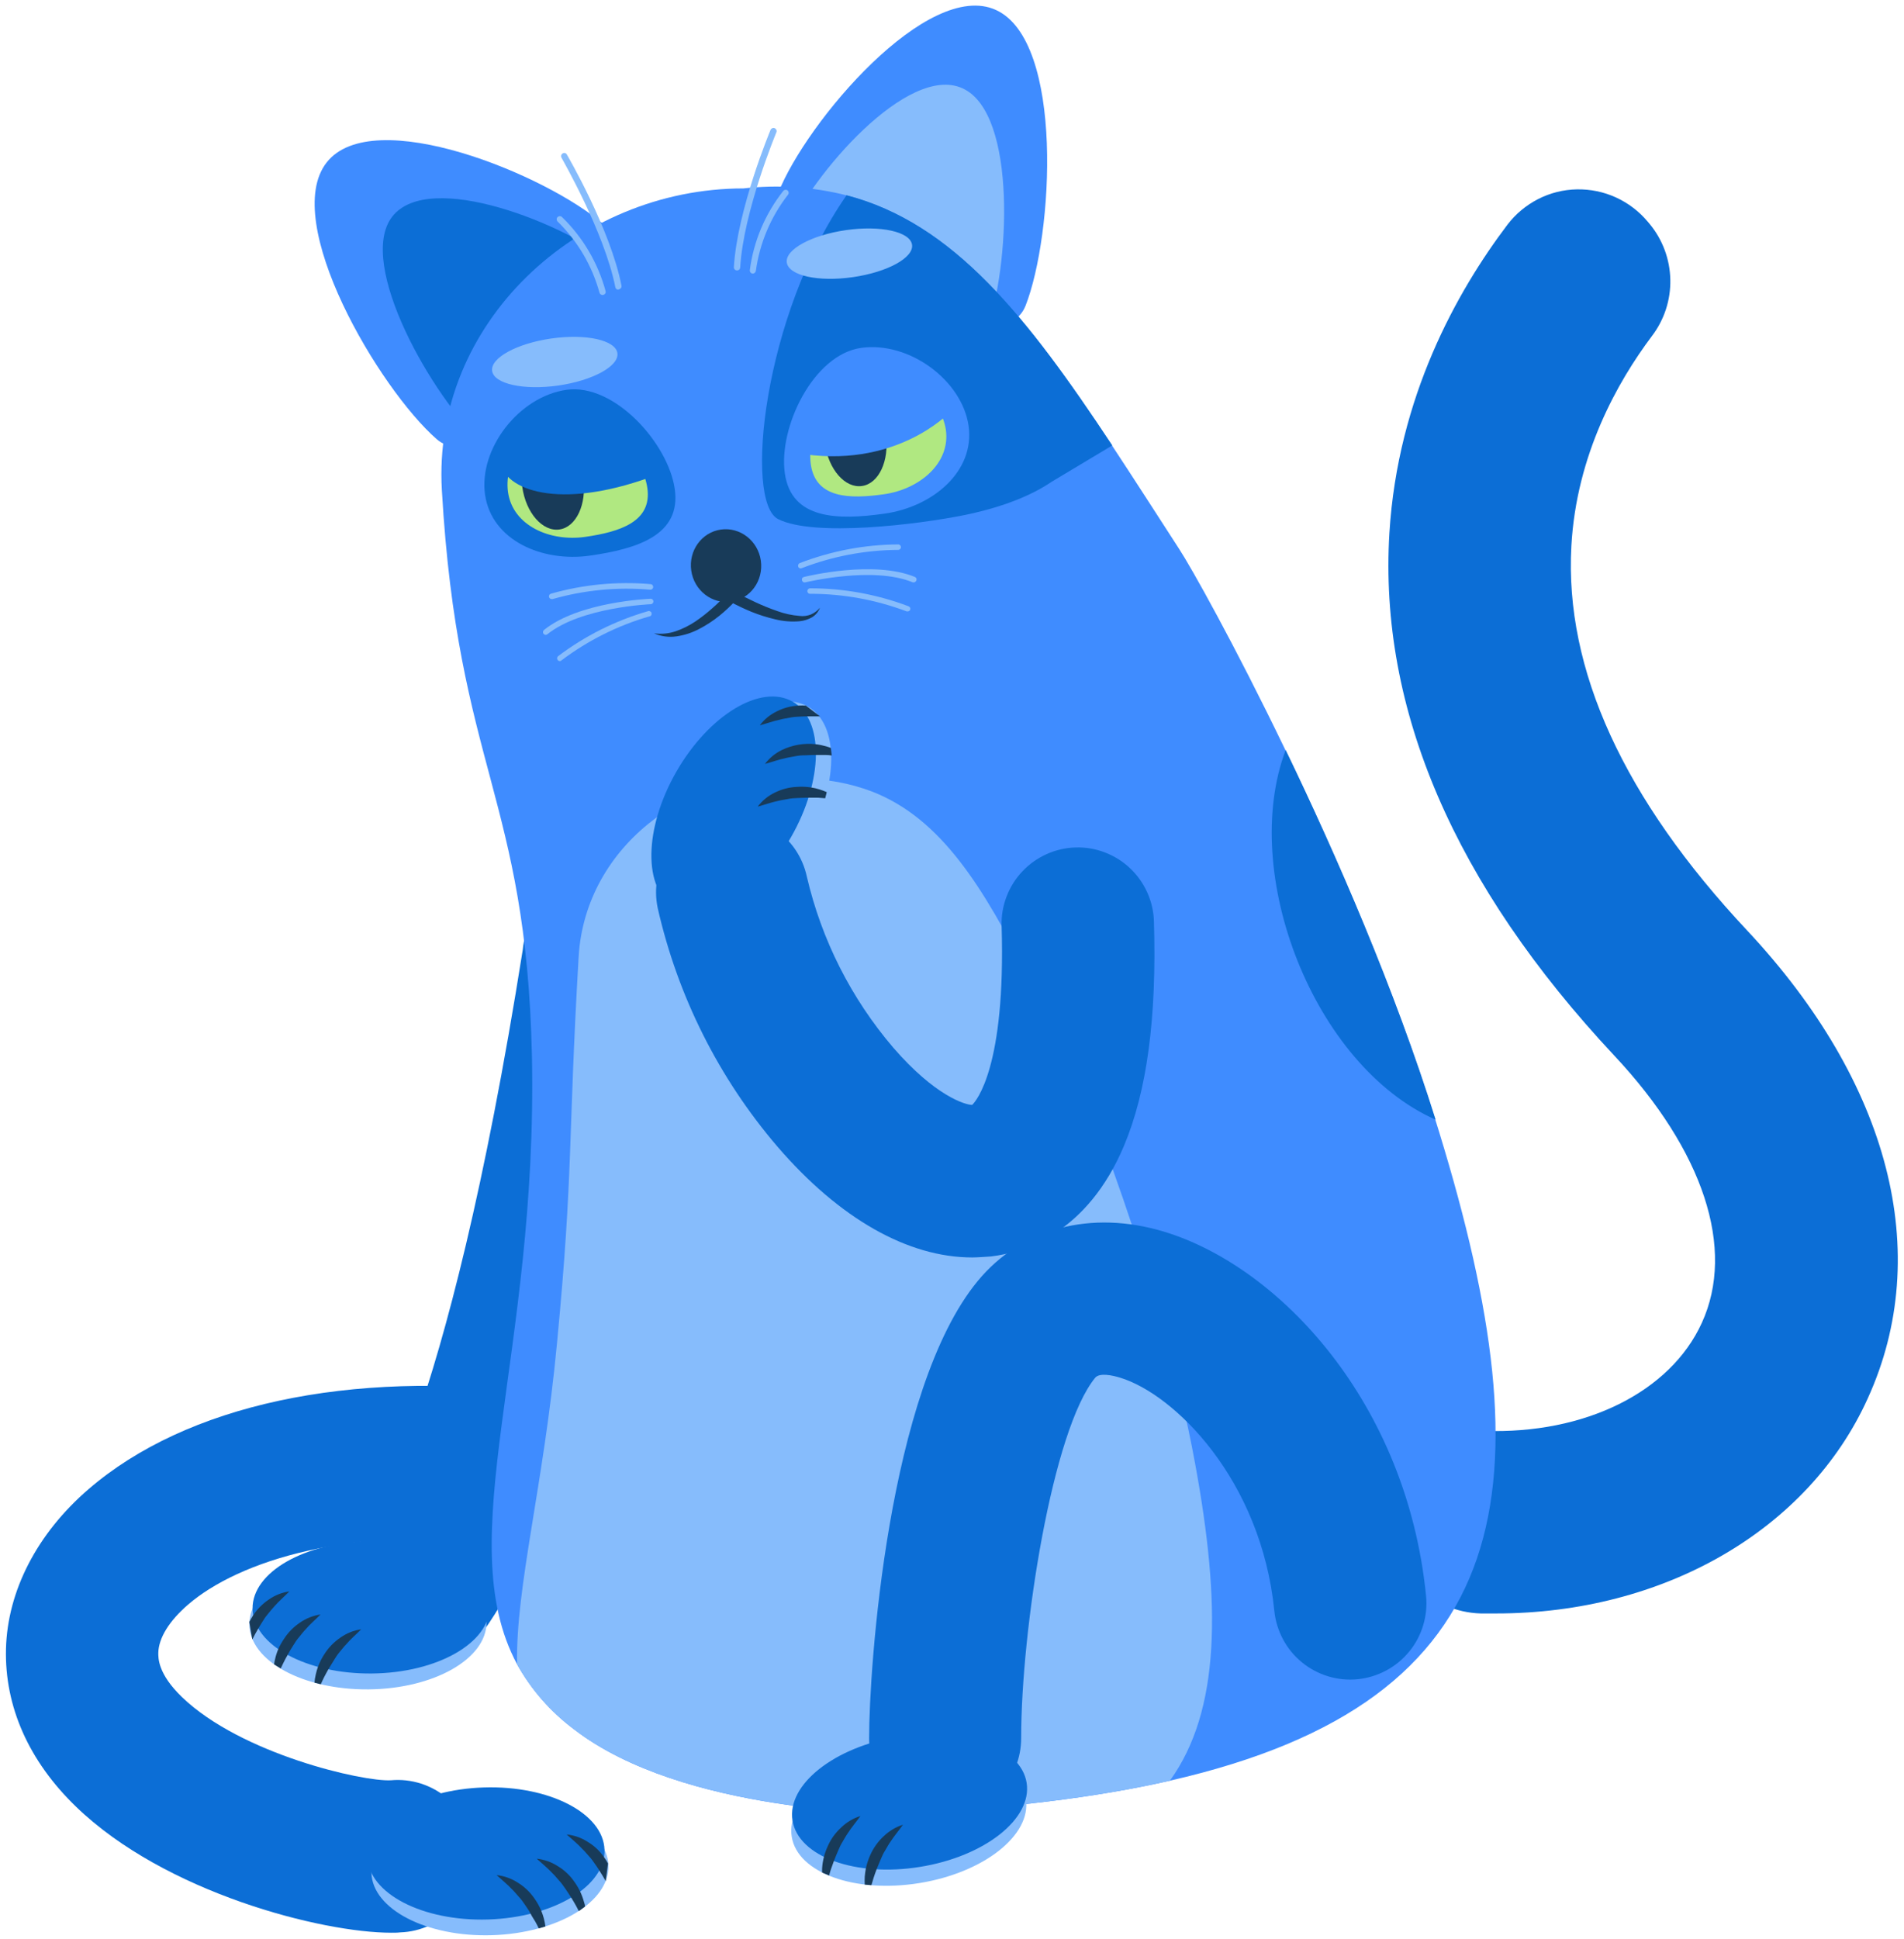<svg width="223" height="227" viewBox="0 0 223 227" fill="none" xmlns="http://www.w3.org/2000/svg">
<path d="M45.821 226.28C37.691 226.28 19.321 221.6 8.911 211.53C3.371 206.19 0.531 199.78 0.701 193.04C0.871 186.3 4.321 179.55 10.381 174.34C21.821 164.48 40.931 160.37 62.821 163.05C64.011 163.16 65.161 163.51 66.211 164.08C67.261 164.65 68.191 165.42 68.931 166.35C69.681 167.28 70.231 168.35 70.561 169.5C70.891 170.65 70.981 171.85 70.831 173.03C70.681 174.21 70.301 175.36 69.711 176.39C69.121 177.42 68.321 178.33 67.371 179.05C66.421 179.77 65.331 180.29 64.181 180.59C63.021 180.88 61.821 180.94 60.641 180.77C41.041 178.36 27.841 182.85 22.031 187.86C19.831 189.76 18.581 191.76 18.541 193.51C18.541 194.12 18.481 195.96 21.311 198.69C28.251 205.37 42.531 208.62 45.791 208.43C46.981 208.32 48.181 208.46 49.311 208.82C50.451 209.19 51.501 209.77 52.401 210.55C53.301 211.33 54.041 212.28 54.571 213.35C55.101 214.42 55.411 215.58 55.481 216.77C55.551 217.96 55.391 219.15 54.991 220.28C54.591 221.41 53.981 222.44 53.181 223.32C52.381 224.2 51.411 224.92 50.321 225.42C49.241 225.92 48.071 226.2 46.871 226.24C46.551 226.28 46.191 226.28 45.821 226.28Z" fill="#0C6ED6"/>
<path d="M57.62 226.57C65.29 226.33 71.39 222.68 71.26 218.41C71.13 214.14 64.81 210.87 57.14 211.11C49.47 211.35 43.37 215 43.5 219.27C43.63 223.53 49.95 226.8 57.62 226.57Z" fill="#86BCFC"/>
<path d="M57.161 224.73C64.831 224.49 70.931 220.84 70.801 216.57C70.671 212.3 64.351 209.03 56.681 209.27C49.011 209.51 42.911 213.16 43.041 217.43C43.181 221.69 49.501 224.96 57.161 224.73Z" fill="#0C6ED6"/>
<path d="M63.88 225.55C63.84 225.24 63.78 224.93 63.7 224.62C63.62 224.32 63.52 224.02 63.4 223.72C63.18 223.19 62.9 222.69 62.56 222.22C62.05 221.49 61.39 220.87 60.62 220.4C59.88 219.92 59.04 219.63 58.16 219.53C58.83 220.14 59.44 220.63 59.98 221.21C60.27 221.48 60.51 221.8 60.77 222.08C61.04 222.36 61.26 222.67 61.48 223C61.69 223.33 61.96 223.67 62.15 224.06C62.34 224.45 62.52 224.67 62.7 224.99C62.88 225.31 62.97 225.5 63.1 225.77L63.88 225.55Z" fill="#183B59"/>
<path d="M68.521 223.22C68.521 223.04 68.451 222.87 68.401 222.69C68.171 221.83 67.781 221.02 67.261 220.3C66.751 219.56 66.091 218.94 65.321 218.48C64.581 218 63.741 217.71 62.861 217.61C63.531 218.22 64.141 218.71 64.681 219.29C64.971 219.56 65.211 219.88 65.471 220.16C65.731 220.44 65.961 220.75 66.181 221.08C66.401 221.41 66.681 221.8 66.911 222.18C67.141 222.55 67.261 222.77 67.441 223.08C67.611 223.38 67.671 223.53 67.791 223.75L68.521 223.22Z" fill="#183B59"/>
<path d="M71.211 218.17C71.071 217.92 70.921 217.67 70.751 217.44C70.251 216.71 69.591 216.09 68.831 215.64C68.091 215.16 67.241 214.86 66.371 214.78C67.041 215.38 67.651 215.87 68.191 216.46C68.481 216.73 68.721 217.04 68.981 217.32C69.241 217.6 69.471 217.91 69.691 218.24C69.911 218.57 70.051 218.75 70.211 219.02C70.471 219.41 70.701 219.82 70.941 220.24L71.211 218.17Z" fill="#183B59"/>
<path d="M47.65 196.63C45.82 196.63 44.04 196.07 42.55 195.03C41.05 193.99 39.91 192.51 39.28 190.8C38.65 189.09 38.56 187.22 39.02 185.46C39.48 183.69 40.47 182.11 41.86 180.92C42.92 179.69 52.29 167.56 61.23 111.17C61.34 109.95 61.69 108.76 62.28 107.69C62.86 106.61 63.67 105.67 64.63 104.92C65.6 104.17 66.71 103.62 67.89 103.31C69.08 103 70.31 102.95 71.52 103.14C72.73 103.33 73.89 103.77 74.92 104.43C75.95 105.09 76.84 105.95 77.52 106.97C78.2 107.99 78.67 109.13 78.89 110.34C79.11 111.54 79.08 112.78 78.8 113.98C68.69 177.86 57.18 191.97 52.7 195.06C51.21 196.08 49.45 196.63 47.65 196.63Z" fill="#0C6ED6"/>
<path d="M43.161 197.79C50.831 197.72 57.011 194.2 56.981 189.93C56.941 185.66 50.691 182.25 43.021 182.32C35.351 182.39 29.171 185.91 29.201 190.18C29.241 194.46 35.491 197.86 43.161 197.79Z" fill="#86BCFC"/>
<path d="M43.54 195.93C51.21 195.86 57.39 192.34 57.36 188.07C57.32 183.8 51.07 180.39 43.4 180.46C35.73 180.53 29.55 184.05 29.58 188.32C29.62 192.6 35.87 196 43.54 195.93Z" fill="#0C6ED6"/>
<path d="M36.83 197C36.86 196.69 36.9 196.37 36.98 196.06C37.05 195.75 37.13 195.45 37.24 195.15C37.44 194.61 37.7 194.1 38.02 193.62C38.5 192.87 39.14 192.22 39.88 191.72C40.6 191.21 41.43 190.88 42.3 190.76C41.68 191.39 41.06 191.9 40.55 192.51C40.27 192.79 40.04 193.11 39.79 193.4C39.54 193.69 39.32 194.02 39.12 194.36C38.92 194.69 38.67 195.08 38.45 195.45C38.24 195.82 38.11 196.08 37.94 196.4C37.77 196.72 37.7 196.93 37.57 197.19L36.83 197Z" fill="#183B59"/>
<path d="M32.1 194.86C32.12 194.68 32.16 194.5 32.2 194.32C32.29 193.89 32.42 193.48 32.59 193.08C32.77 192.66 33 192.26 33.26 191.88C33.74 191.13 34.38 190.48 35.12 189.98C35.84 189.48 36.67 189.15 37.54 189.02C36.92 189.65 36.3 190.16 35.79 190.77C35.51 191.05 35.28 191.37 35.03 191.67C34.78 191.96 34.56 192.28 34.36 192.62C34.12 192.98 33.9 193.36 33.69 193.75C33.52 194.04 33.36 194.35 33.2 194.67C33.04 194.98 32.99 195.13 32.88 195.34L32.1 194.86Z" fill="#183B59"/>
<path d="M29.201 189.89C29.331 189.64 29.481 189.39 29.631 189.15C30.111 188.41 30.741 187.77 31.471 187.28C32.191 186.77 33.021 186.44 33.891 186.32C33.281 186.94 32.661 187.46 32.141 188.06C31.871 188.35 31.631 188.66 31.381 188.96C31.131 189.25 30.911 189.57 30.711 189.91C30.511 190.25 30.371 190.44 30.221 190.71C29.981 191.11 29.761 191.53 29.551 191.95L29.201 189.89Z" fill="#183B59"/>
<path d="M175.231 188.9C174.631 188.9 174.031 188.9 173.421 188.9C167.591 188.73 162.731 184.02 162.731 178.21C162.731 176.77 163.021 175.35 163.581 174.03C164.141 172.71 164.961 171.51 166.001 170.51C167.031 169.51 168.261 168.73 169.601 168.22C170.941 167.71 172.371 167.47 173.811 167.52C185.621 167.94 195.631 162.98 199.321 154.88C203.291 146.2 199.541 134.76 189.051 123.57C170.351 103.59 161.471 83 162.731 62.38C163.711 46.5 170.621 34.15 176.551 26.31C177.511 25.05 178.741 24.03 180.141 23.31C181.551 22.59 183.101 22.2 184.681 22.17C186.261 22.14 187.831 22.46 189.271 23.12C190.711 23.78 191.981 24.75 192.991 25.96L193.211 26.22C194.731 28.06 195.581 30.35 195.631 32.74C195.681 35.12 194.921 37.45 193.471 39.35C189.461 44.69 184.631 53.22 184.041 63.94C183.241 78.38 190.171 93.52 204.631 108.94C221.331 126.77 226.491 146.74 218.761 163.71C211.771 179.17 194.821 188.9 175.231 188.9Z" fill="#0C6ED6"/>
<path d="M120.101 35.83C119.431 37.48 117.781 38.29 115.571 38.45C108.581 38.97 96.031 33.11 92.101 27.33C90.991 25.7 90.561 24.07 91.141 22.6C94.431 14.26 108.671 -2.48 116.651 1.17C124.651 4.83 123.381 27.51 120.101 35.83Z" fill="#3F8CFF"/>
<path d="M115.57 38.5C108.58 39.02 96.03 33.16 92.1 27.38C95.08 20.45 106.35 7.42 112.73 10.34C119.22 13.27 118.2 31.59 115.57 38.5Z" fill="#86BCFC"/>
<path d="M51.151 51.42C52.49 52.59 54.331 52.54 56.38 51.67C62.831 48.92 71.27 37.94 72.1 31C72.341 29.04 71.971 27.4 70.76 26.32C64.01 20.43 43.66 12.11 38.251 19.03C32.84 25.95 44.401 45.53 51.151 51.42Z" fill="#3F8CFF"/>
<path d="M56.38 51.66C62.83 48.91 71.27 37.93 72.1 30.99C66.27 26.2 50.27 19.82 45.95 25.35C41.63 30.88 50.86 46.77 56.38 51.66Z" fill="#0C6ED6"/>
<path d="M137.021 208.48C128.401 210.44 118.111 211.71 105.941 212.29C104.311 212.36 79.951 212.29 67.241 202.47C64.501 200.43 62.221 197.83 60.561 194.85C52.691 180.2 63.021 158.59 62.301 123.62C61.631 93.3 53.621 89.83 51.751 57.38C50.621 37.9 67.571 22.06 87.071 22.06C91.111 21.6 95.201 21.87 99.151 22.87C111.671 26.14 120.301 37.13 130.241 52.16C132.751 55.96 135.351 60.02 138.111 64.28C139.451 66.32 144.561 75.39 150.551 87.82C156.551 100.24 163.311 115.79 168.111 131.1L168.571 132.58C181.211 173.83 178.201 199.09 137.021 208.48Z" fill="#3F8CFF"/>
<path d="M137.021 208.48C128.401 210.44 118.111 211.71 105.941 212.29C104.311 212.36 79.951 212.29 67.241 202.47C64.501 200.43 62.221 197.84 60.561 194.85C60.391 185.73 63.661 174.01 65.241 157.22C67.181 136.92 66.501 133.84 67.771 112.03C68.531 98.93 81.091 89.67 94.121 91.19C96.861 91.2 99.571 91.7 102.131 92.67C110.251 95.83 115.151 103.84 120.621 114.66C122.001 117.4 123.431 120.31 124.941 123.34C126.461 126.37 136.031 149.76 139.971 171.34C143.001 187.78 142.961 200.25 137.021 208.48Z" fill="#86BCFC"/>
<path d="M130.271 52.15L123.181 56.4C119.811 58.69 115.451 59.79 113.031 60.29C107.461 61.42 95.331 62.89 91.141 60.78C87.131 58.78 89.361 36.91 99.151 22.86C111.701 26.13 120.321 37.12 130.271 52.15Z" fill="#0C6ED6"/>
<path d="M113.441 49.85C114.201 55.19 109.251 59.33 103.641 60.13C98.031 60.93 92.691 60.8 91.921 55.42C91.151 50.04 95.261 41.51 100.861 40.73C106.471 39.94 112.671 44.51 113.441 49.85Z" fill="#3F8CFF"/>
<path d="M110.78 50.31C111.34 54.24 107.69 57.27 103.57 57.86C99.45 58.45 95.56 58.34 94.97 54.41C94.38 50.48 97.42 44.19 101.54 43.6C105.66 43.01 110.19 46.37 110.78 50.31Z" fill="#B0E881"/>
<path d="M100.96 56.9C102.93 56.62 104.18 53.94 103.75 50.92C103.32 47.9 101.37 45.68 99.4 45.96C97.43 46.24 96.18 48.92 96.61 51.94C97.04 54.97 98.98 57.19 100.96 56.9Z" fill="#183B59"/>
<path d="M56.81 57.92C57.58 63.26 63.49 65.85 69.1 65.05C74.71 64.25 79.79 62.62 79.03 57.26C78.27 51.9 71.94 44.84 66.34 45.64C60.74 46.44 56.05 52.57 56.81 57.92Z" fill="#0C6ED6"/>
<path d="M59.5 57.62C60.06 61.55 64.41 63.44 68.52 62.86C72.63 62.27 76.38 61.07 75.82 57.14C75.26 53.21 70.61 48.01 66.47 48.6C62.33 49.18 58.94 53.68 59.5 57.62Z" fill="#B0E881"/>
<path d="M65.521 61.99C67.491 61.71 68.741 59.03 68.311 56.01C67.881 52.99 65.931 50.77 63.961 51.05C61.991 51.33 60.741 54.01 61.171 57.03C61.601 60.05 63.551 62.27 65.521 61.99Z" fill="#183B59"/>
<path d="M85.64 70.44C87.89 70.12 89.44 67.97 89.11 65.64C88.78 63.31 86.68 61.68 84.43 62C82.18 62.32 80.63 64.47 80.96 66.8C81.29 69.13 83.39 70.76 85.64 70.44Z" fill="#183B59"/>
<path d="M96.03 71.15C95.86 71.62 95.53 72.01 95.11 72.27C94.67 72.52 94.18 72.68 93.68 72.73C92.7 72.82 91.71 72.74 90.76 72.5C89.82 72.28 88.91 71.99 88.01 71.63C87.12 71.26 86.27 70.86 85.41 70.39L86.21 70.25C85.59 70.93 84.92 71.56 84.21 72.13C83.49 72.7 82.72 73.21 81.9 73.63C81.08 74.07 80.19 74.36 79.27 74.5C78.36 74.64 77.44 74.52 76.6 74.15C77.46 74.27 78.34 74.18 79.16 73.9C79.96 73.62 80.73 73.24 81.43 72.77C82.13 72.3 82.8 71.77 83.43 71.21C84.07 70.65 84.68 70.05 85.25 69.41L85.59 69.02L86.04 69.27C86.82 69.71 87.66 70.13 88.49 70.51C89.32 70.9 90.17 71.24 91.03 71.54C91.87 71.85 92.75 72.04 93.65 72.11C94.09 72.17 94.54 72.11 94.96 71.95C95.38 71.77 95.75 71.5 96.03 71.15Z" fill="#183B59"/>
<path d="M93.791 66.55C93.731 66.55 93.661 66.53 93.611 66.5C93.561 66.47 93.511 66.42 93.491 66.36C93.461 66.28 93.461 66.19 93.491 66.11C93.521 66.03 93.581 65.97 93.661 65.93C97.341 64.51 101.261 63.76 105.211 63.74C105.291 63.74 105.371 63.78 105.431 63.84C105.491 63.9 105.521 63.98 105.521 64.07C105.521 64.11 105.511 64.15 105.491 64.19C105.471 64.23 105.451 64.26 105.421 64.29C105.391 64.32 105.351 64.34 105.311 64.36C105.271 64.38 105.231 64.38 105.191 64.38C101.331 64.4 97.501 65.13 93.901 66.52L93.791 66.55Z" fill="#86BCFC"/>
<path d="M106.311 71.58H106.191C102.581 70.22 98.751 69.52 94.891 69.52C94.85 69.52 94.8 69.52 94.76 69.5C94.721 69.49 94.68 69.46 94.65 69.43C94.621 69.4 94.601 69.36 94.581 69.33C94.561 69.29 94.561 69.25 94.561 69.21C94.561 69.13 94.591 69.04 94.65 68.98C94.71 68.92 94.79 68.88 94.871 68.88C98.82 68.87 102.741 69.59 106.431 70.99C106.471 71.01 106.501 71.03 106.531 71.06C106.561 71.09 106.581 71.13 106.601 71.16C106.621 71.2 106.621 71.24 106.621 71.28C106.621 71.32 106.611 71.36 106.601 71.4C106.571 71.45 106.531 71.5 106.481 71.53C106.431 71.57 106.371 71.58 106.311 71.58Z" fill="#86BCFC"/>
<path d="M107.04 68.18C107 68.19 106.96 68.19 106.91 68.18C102.23 66.24 94.39 68.18 94.31 68.18C94.23 68.2 94.14 68.19 94.07 68.14C94 68.1 93.95 68.03 93.93 67.94C93.92 67.9 93.92 67.86 93.92 67.81C93.93 67.77 93.94 67.73 93.96 67.69C93.98 67.65 94.01 67.62 94.05 67.6C94.08 67.58 94.12 67.56 94.16 67.55C94.49 67.47 102.32 65.55 107.16 67.55C107.2 67.57 107.23 67.59 107.26 67.62C107.29 67.65 107.31 67.68 107.33 67.72C107.35 67.76 107.35 67.8 107.35 67.84C107.35 67.88 107.34 67.92 107.33 67.96C107.31 68.02 107.27 68.07 107.21 68.11C107.17 68.16 107.11 68.18 107.04 68.18Z" fill="#86BCFC"/>
<path d="M64.62 70.14C64.55 70.14 64.48 70.12 64.43 70.08C64.37 70.04 64.33 69.98 64.31 69.91C64.28 69.83 64.29 69.74 64.33 69.67C64.37 69.59 64.44 69.54 64.52 69.51C68.32 68.43 72.29 68.05 76.22 68.39C76.3 68.4 76.38 68.44 76.43 68.51C76.48 68.58 76.51 68.66 76.5 68.75C76.5 68.79 76.48 68.83 76.46 68.87C76.44 68.91 76.41 68.94 76.38 68.97C76.35 69 76.31 69.02 76.27 69.03C76.23 69.04 76.19 69.04 76.15 69.04C72.3 68.71 68.43 69.08 64.72 70.14H64.62Z" fill="#86BCFC"/>
<path d="M65.57 77.4C65.52 77.4 65.47 77.39 65.43 77.37C65.39 77.35 65.35 77.32 65.32 77.28C65.27 77.21 65.24 77.13 65.25 77.04C65.26 76.96 65.3 76.88 65.37 76.82C68.52 74.44 72.08 72.66 75.88 71.56C75.92 71.54 75.97 71.53 76.01 71.54C76.06 71.54 76.1 71.55 76.14 71.57C76.18 71.59 76.22 71.62 76.25 71.65C76.28 71.69 76.3 71.73 76.31 71.77C76.32 71.81 76.32 71.86 76.32 71.91C76.31 71.96 76.29 72 76.27 72.04C76.24 72.08 76.21 72.11 76.17 72.13C76.13 72.15 76.09 72.17 76.04 72.17C72.33 73.24 68.85 74.99 65.77 77.31C65.72 77.37 65.65 77.4 65.57 77.4Z" fill="#86BCFC"/>
<path d="M63.92 74.33C63.87 74.33 63.83 74.32 63.78 74.3C63.74 74.28 63.7 74.25 63.67 74.21C63.64 74.18 63.62 74.14 63.61 74.1C63.6 74.06 63.59 74.02 63.6 73.97C63.6 73.93 63.62 73.89 63.64 73.85C63.66 73.81 63.69 73.78 63.72 73.75C67.81 70.46 75.86 70.12 76.2 70.1C76.28 70.1 76.37 70.13 76.43 70.19C76.49 70.25 76.53 70.33 76.53 70.41C76.53 70.49 76.5 70.57 76.44 70.64C76.38 70.7 76.3 70.74 76.22 70.74C76.13 70.74 68.04 71.09 64.12 74.25C64.07 74.3 64 74.33 63.92 74.33Z" fill="#86BCFC"/>
<path d="M86.291 31.66C86.191 31.65 86.101 31.61 86.041 31.54C85.981 31.47 85.941 31.37 85.951 31.28C86.351 24.55 90.211 15.29 90.251 15.2C90.291 15.11 90.361 15.05 90.451 15.01C90.541 14.97 90.641 14.97 90.731 15.01C90.821 15.05 90.891 15.12 90.931 15.21C90.971 15.3 90.971 15.4 90.931 15.49C90.901 15.58 87.081 24.72 86.691 31.33C86.681 31.43 86.641 31.52 86.571 31.58C86.481 31.63 86.391 31.67 86.291 31.66Z" fill="#86BCFC"/>
<path d="M88.21 32.03H88.15C88.1 32.03 88.061 32.01 88.01 31.99C87.971 31.97 87.93 31.94 87.9 31.9C87.871 31.86 87.85 31.82 87.831 31.77C87.82 31.72 87.811 31.68 87.82 31.63C88.26 28.24 89.621 25.03 91.74 22.35C91.77 22.31 91.811 22.28 91.85 22.26C91.891 22.24 91.941 22.22 91.981 22.22C92.031 22.22 92.07 22.22 92.121 22.23C92.171 22.24 92.21 22.27 92.24 22.3C92.281 22.33 92.311 22.37 92.331 22.41C92.35 22.45 92.371 22.5 92.371 22.54C92.371 22.59 92.371 22.63 92.361 22.68C92.35 22.73 92.32 22.77 92.29 22.8C90.281 25.38 88.981 28.45 88.531 31.69C88.52 31.78 88.481 31.86 88.421 31.92C88.371 31.98 88.29 32.02 88.21 32.03Z" fill="#86BCFC"/>
<path d="M72.42 33.92C72.34 33.92 72.26 33.89 72.19 33.84C72.13 33.79 72.08 33.71 72.07 33.63C70.78 27.14 65.81 18.58 65.76 18.46C65.71 18.38 65.7 18.28 65.73 18.18C65.76 18.08 65.82 18.01 65.9 17.96C65.94 17.94 65.99 17.92 66.03 17.91C66.08 17.9 66.13 17.91 66.17 17.92C66.22 17.93 66.26 17.95 66.3 17.98C66.34 18.01 66.37 18.05 66.39 18.09C66.44 18.18 71.5 26.83 72.79 33.45C72.81 33.55 72.79 33.64 72.73 33.72C72.67 33.8 72.59 33.86 72.49 33.87L72.42 33.92Z" fill="#86BCFC"/>
<path d="M70.571 34.54C70.491 34.54 70.411 34.51 70.341 34.46C70.281 34.41 70.231 34.34 70.211 34.26C69.341 31.1 67.651 28.23 65.311 25.94C65.281 25.91 65.251 25.87 65.231 25.82C65.211 25.78 65.201 25.73 65.201 25.68C65.201 25.63 65.211 25.58 65.221 25.54C65.241 25.5 65.261 25.45 65.301 25.42C65.331 25.39 65.371 25.36 65.421 25.34C65.461 25.32 65.511 25.31 65.561 25.31C65.611 25.31 65.661 25.32 65.701 25.33C65.741 25.35 65.791 25.37 65.821 25.41C68.271 27.79 70.041 30.79 70.931 34.09C70.951 34.18 70.941 34.28 70.891 34.36C70.841 34.44 70.761 34.5 70.671 34.52L70.571 34.54Z" fill="#86BCFC"/>
<path d="M99.88 32.45C103.93 31.87 107.04 30.17 106.82 28.65C106.6 27.13 103.14 26.36 99.09 26.94C95.04 27.52 91.93 29.22 92.15 30.74C92.38 32.27 95.83 33.03 99.88 32.45Z" fill="#86BCFC"/>
<path d="M65.37 45.14C69.42 44.56 72.53 42.86 72.31 41.34C72.09 39.82 68.63 39.05 64.58 39.63C60.53 40.21 57.42 41.91 57.64 43.43C57.86 44.95 61.32 45.71 65.37 45.14Z" fill="#86BCFC"/>
<path d="M94.43 98.62C98.25 91.97 98.34 84.85 94.64 82.73C90.94 80.61 84.84 84.27 81.02 90.92C77.2 97.57 77.1 104.68 80.81 106.81C84.51 108.93 90.61 105.27 94.43 98.62Z" fill="#86BCFC"/>
<path d="M92.631 98.04C96.451 91.39 96.551 84.28 92.841 82.15C89.141 80.02 83.041 83.69 79.221 90.34C75.401 96.99 75.301 104.11 79.011 106.23C82.711 108.36 88.801 104.69 92.631 98.04Z" fill="#0C6ED6"/>
<path d="M96.83 92.74C96.54 92.61 96.24 92.5 95.94 92.41C95.64 92.32 95.33 92.24 95.02 92.2C94.45 92.11 93.88 92.08 93.3 92.13C92.41 92.17 91.54 92.4 90.74 92.8C89.95 93.18 89.27 93.74 88.74 94.44C89.59 94.21 90.34 93.93 91.12 93.77C91.5 93.67 91.89 93.63 92.27 93.55C92.64 93.47 93.04 93.44 93.43 93.43C93.82 93.42 94.28 93.39 94.7 93.39H95.78L96.65 93.46L96.83 92.74Z" fill="#183B59"/>
<path d="M97.31 87.57C97.14 87.5 96.98 87.44 96.8 87.39C96.38 87.27 95.96 87.18 95.52 87.13C94.17 86.98 92.81 87.22 91.59 87.8C90.8 88.18 90.12 88.75 89.59 89.44C90.44 89.21 91.19 88.93 91.97 88.77C92.35 88.67 92.74 88.62 93.13 88.54C93.51 88.46 93.9 88.43 94.29 88.43C94.68 88.42 95.16 88.38 95.63 88.39H96.66C96.91 88.39 97.17 88.41 97.42 88.45L97.31 87.57Z" fill="#183B59"/>
<path d="M94.39 82.61C94.1 82.59 93.82 82.59 93.53 82.61C92.65 82.65 91.78 82.88 90.99 83.28C90.2 83.66 89.51 84.22 88.99 84.92C89.84 84.69 90.59 84.41 91.37 84.25C91.75 84.14 92.14 84.1 92.52 84.02C92.9 83.94 93.28 83.91 93.68 83.9C94.07 83.89 94.3 83.86 94.62 83.87C95.09 83.87 95.56 83.87 96.04 83.87L94.39 82.61Z" fill="#183B59"/>
<path d="M113.881 147.22C106.341 147.22 98.321 142.68 91.061 134.25C84.181 126.22 79.371 116.63 77.031 106.31C76.791 105.16 76.771 103.98 76.991 102.83C77.211 101.68 77.651 100.58 78.281 99.6C79.571 97.61 81.601 96.23 83.921 95.74C85.071 95.5 86.251 95.48 87.401 95.7C88.551 95.92 89.651 96.36 90.631 97C92.621 98.29 94.001 100.32 94.501 102.64C96.221 110.04 99.701 116.91 104.641 122.68C109.511 128.3 113.041 129.36 113.861 129.36C114.331 128.91 117.811 124.95 117.311 108.4C117.271 107.23 117.471 106.06 117.891 104.97C118.311 103.87 118.931 102.87 119.741 102.02C120.541 101.17 121.511 100.48 122.581 100C123.651 99.52 124.801 99.25 125.971 99.22C127.141 99.18 128.311 99.38 129.401 99.8C130.501 100.22 131.501 100.84 132.351 101.65C133.201 102.45 133.891 103.42 134.371 104.49C134.851 105.56 135.121 106.71 135.151 107.88C135.491 119.15 134.341 127.75 131.631 134.18C127.351 144.31 120.061 146.62 116.091 147.1C115.361 147.15 114.621 147.21 113.881 147.22Z" fill="#0C6ED6"/>
<path d="M110.711 212.45C108.341 212.45 106.071 211.51 104.401 209.83C102.731 208.16 101.791 205.89 101.791 203.52C101.791 195.51 103.951 162.78 114.511 149.98C119.631 143.77 127.791 141.61 136.361 144.21C149.891 148.32 164.771 164.25 167.021 186.83C167.141 188 167.021 189.17 166.681 190.3C166.341 191.42 165.791 192.47 165.041 193.37C164.301 194.28 163.381 195.03 162.351 195.58C161.321 196.13 160.191 196.48 159.021 196.6C157.851 196.72 156.681 196.6 155.551 196.26C154.431 195.92 153.381 195.36 152.481 194.62C151.571 193.88 150.821 192.96 150.271 191.93C149.721 190.9 149.371 189.77 149.251 188.6C147.711 173.24 137.551 163.22 131.171 161.29C130.321 161.03 128.811 160.69 128.281 161.29C123.261 167.39 119.601 190.72 119.601 203.48C119.601 204.65 119.381 205.82 118.931 206.9C118.491 207.99 117.831 208.97 117.011 209.8C116.181 210.63 115.201 211.29 114.121 211.75C113.041 212.21 111.881 212.45 110.711 212.45Z" fill="#0C6ED6"/>
<path d="M107.67 220.47C115.24 219.25 120.83 214.84 120.15 210.62C119.47 206.4 112.78 203.97 105.21 205.2C97.64 206.42 92.05 210.83 92.73 215.05C93.41 219.26 100.1 221.69 107.67 220.47Z" fill="#86BCFC"/>
<path d="M107.76 218.57C115.33 217.35 120.92 212.94 120.24 208.72C119.56 204.5 112.87 202.08 105.3 203.3C97.73 204.52 92.14 208.93 92.82 213.15C93.5 217.37 100.19 219.8 107.76 218.57Z" fill="#0C6ED6"/>
<path d="M101.281 220.65C101.261 220.33 101.261 220.02 101.281 219.7C101.311 219.39 101.351 219.07 101.411 218.76C101.531 218.2 101.711 217.65 101.951 217.13C102.321 216.31 102.851 215.58 103.511 214.97C104.151 214.36 104.921 213.9 105.761 213.63C105.251 214.35 104.711 214.97 104.291 215.63C104.061 215.95 103.881 216.3 103.681 216.63C103.471 216.96 103.311 217.3 103.161 217.67C103.011 218.04 102.831 218.44 102.671 218.85C102.521 219.25 102.421 219.52 102.311 219.87C102.201 220.22 102.141 220.43 102.061 220.71L101.281 220.65Z" fill="#183B59"/>
<path d="M96.291 219.24C96.281 219.06 96.281 218.87 96.291 218.69C96.321 218.25 96.391 217.82 96.501 217.4C96.611 216.96 96.771 216.53 96.961 216.12C97.321 215.3 97.851 214.57 98.521 213.96C99.151 213.34 99.931 212.88 100.771 212.62C100.261 213.33 99.721 213.96 99.301 214.62C99.071 214.94 98.891 215.29 98.691 215.62C98.481 215.95 98.321 216.29 98.171 216.66C98.021 217.03 97.821 217.46 97.671 217.87C97.521 218.28 97.431 218.54 97.321 218.85C97.211 219.16 97.171 219.34 97.111 219.58L96.291 219.24Z" fill="#183B59"/>
<path d="M168.141 131.09C153.851 124.76 145.141 102.22 150.581 87.81C156.531 100.13 163.341 115.77 168.141 131.09Z" fill="#0C6ED6"/>
<path d="M93.2 53.02C104.78 55.1 111.16 48.34 111.16 48.34C111.16 48.34 107.31 40.27 101.36 41.88C92.6 44.26 93.2 53.02 93.2 53.02Z" fill="#3F8CFF"/>
<path d="M77.15 55.5C66.19 59.76 59.5 57.62 58.63 54.36C58.04 52.17 61.6 46.35 67.74 46.79C76.79 47.44 77.15 55.5 77.15 55.5Z" fill="#0C6ED6"/>
</svg>
